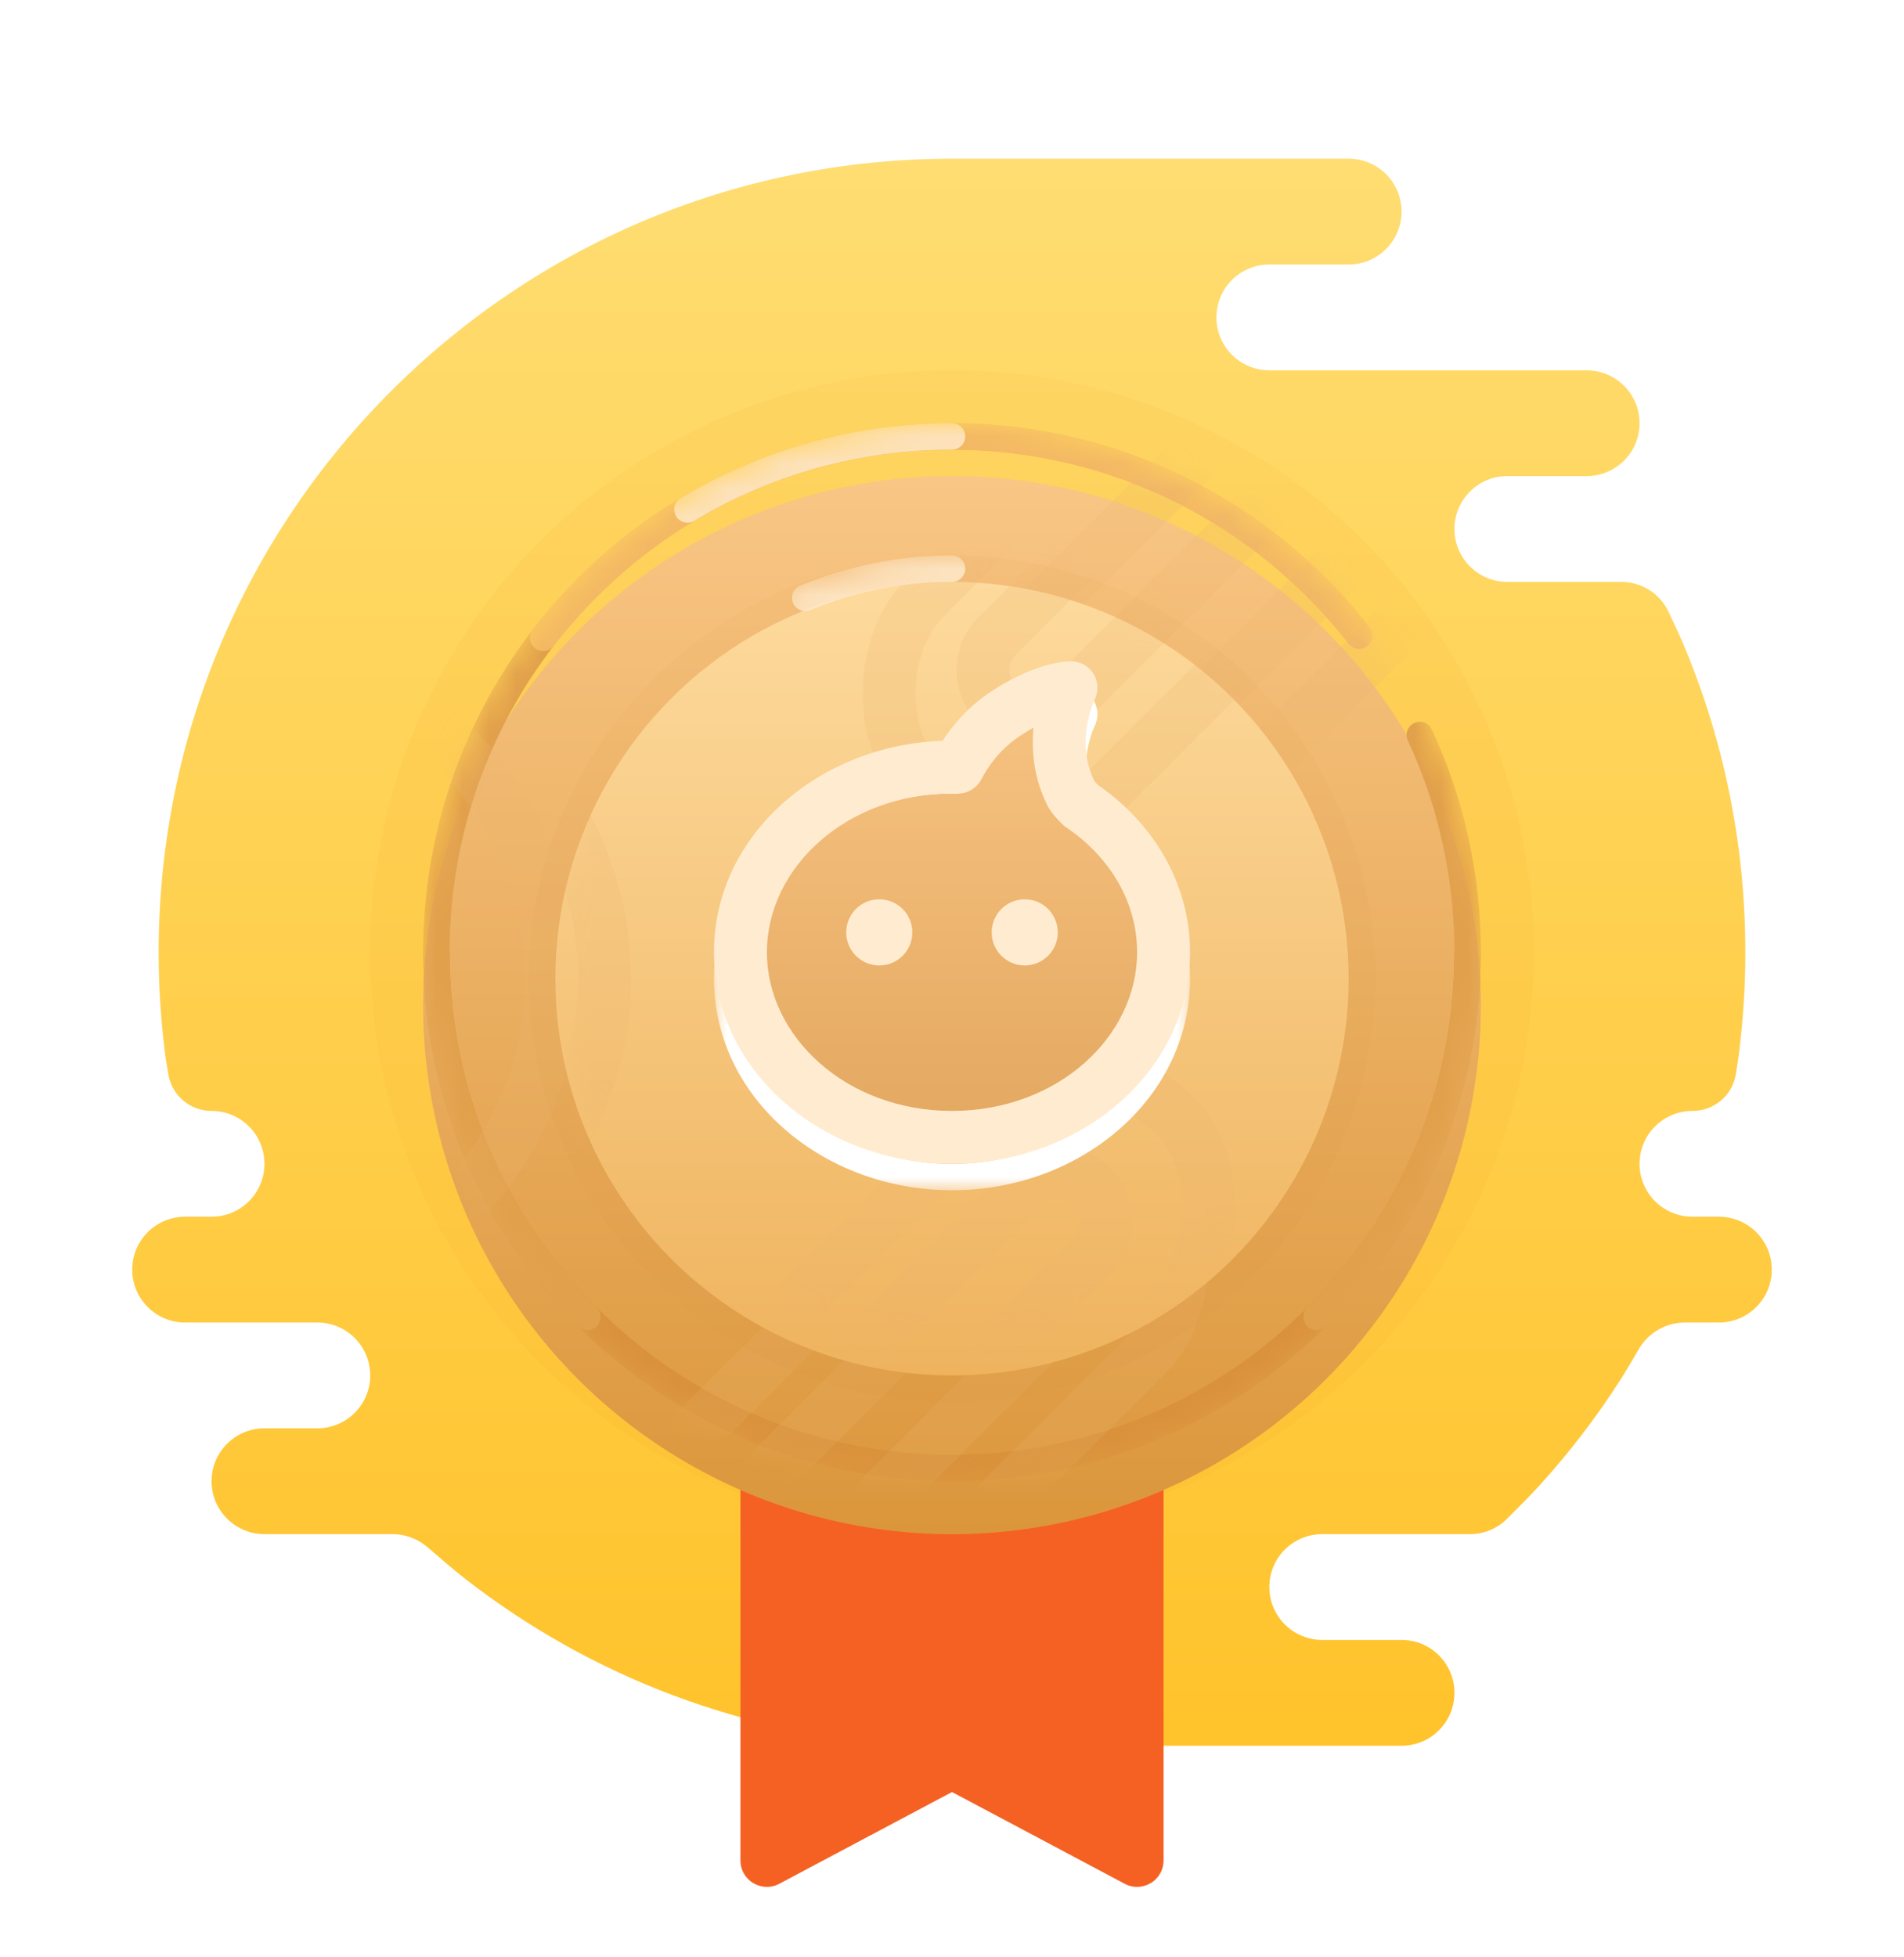 <svg width="72" height="74" viewBox="0 0 72 74" fill="none" xmlns="http://www.w3.org/2000/svg">
<path fill-rule="evenodd" clip-rule="evenodd" d="M53 62C54.105 62 55 62.895 55 64C55 65.105 54.105 66 53 66H35C34.882 66 34.767 65.99 34.655 65.97C28.23 65.687 22.331 63.383 17.576 59.678C17.189 59.377 16.607 58.877 16.175 58.501C15.805 58.18 15.333 58 14.844 58H10C8.895 58 8 57.105 8 56C8 54.895 8.895 54 10 54H12C13.105 54 14 53.105 14 52C14 50.895 13.105 50 12 50H7C5.895 50 5 49.105 5 48C5 46.895 5.895 46 7 46H8C9.105 46 10 45.105 10 44C10 42.895 9.105 42 8 42C7.191 42 6.5 41.417 6.365 40.62C6.316 40.33 6.277 40.097 6.271 40.049C6.092 38.725 6 37.373 6 36C6 19.431 19.431 6 36 6C41 6 46 6 51 6C52.105 6 53 6.895 53 8C53 9.105 52.105 10 51 10H48C46.895 10 46 10.895 46 12C46 13.105 46.895 14 48 14H60C61.105 14 62 14.895 62 16C62 17.104 61.106 17.999 60.002 18L57 18C55.895 18 55 18.895 55 20C55 21.105 55.895 22 57 22H61.306C62.062 22 62.756 22.426 63.084 23.108C63.281 23.517 63.488 23.959 63.624 24.278C65.154 27.879 66 31.841 66 36C66 37.307 65.916 38.594 65.754 39.857C65.727 40.069 65.685 40.342 65.64 40.621C65.509 41.421 64.811 42 64 42C62.895 42 62 42.895 62 44C62 45.105 62.895 46 64 46H65C66.105 46 67 46.895 67 48C67 49.105 66.105 50 65 50H63.716C62.99 50 62.322 50.394 61.96 51.023C61.724 51.432 61.462 51.876 61.267 52.179C60.811 52.89 60.326 53.581 59.813 54.249C59.298 54.92 58.755 55.569 58.186 56.193C57.874 56.536 57.368 57.044 56.974 57.434C56.605 57.799 56.106 58 55.587 58H50C48.895 58 48 58.895 48 60C48 61.097 48.883 61.987 49.977 62L53 62Z" fill="url(#paint0_linear_3669_1344)"/>
<g opacity="0.1">
<circle cx="36" cy="36" r="22" fill="#F3A02A" style="mix-blend-mode:multiply"/>
</g>
<g filter="url(#filter0_d_3669_1344)">
<path fill-rule="evenodd" clip-rule="evenodd" d="M28 36H44V68.336C44 69.091 43.197 69.573 42.531 69.219L36 65.75L29.469 69.219C28.803 69.573 28 69.091 28 68.336V36Z" fill="#F56123"/>
</g>
<circle style="mix-blend-mode:multiply" opacity="0.2" cx="36" cy="38" r="20" fill="#F0BA6E"/>
<g filter="url(#filter1_d_3669_1344)">
<circle cx="36" cy="36" r="20" fill="url(#paint1_linear_3669_1344)"/>
</g>
<mask id="mask0_3669_1344" style="mask-type:luminance" maskUnits="userSpaceOnUse" x="16" y="16" width="40" height="40">
<circle cx="36" cy="36" r="20" fill="white"/>
</mask>
<g mask="url(#mask0_3669_1344)">
<path d="M16.5 36C16.5 46.77 25.23 55.5 36 55.5C46.77 55.5 55.5 46.77 55.5 36" stroke="#DA913B"/>
<path d="M49.789 49.788C53.317 46.26 55.5 41.385 55.5 36C55.5 33.066 54.852 30.283 53.691 27.787" stroke="#E1A04B" stroke-linecap="round"/>
<path d="M51.395 24.03C47.827 19.448 42.258 16.5 36 16.5C25.23 16.5 16.5 25.23 16.5 36C16.5 41.385 18.683 46.26 22.211 49.789" stroke="#E1A04B" stroke-linecap="round"/>
<path opacity="0.6" d="M51.4 24.037C47.832 19.451 42.261 16.5 36 16.5C29.704 16.5 24.104 19.484 20.539 24.115" stroke="#FFC875" stroke-linecap="round"/>
<path opacity="0.8" d="M36 16.5C32.342 16.5 28.919 17.507 25.994 19.26" stroke="#FFECD0" stroke-linecap="round"/>
<g style="mix-blend-mode:multiply" opacity="0.2">
<rect x="39.839" y="40.59" width="10" height="35" rx="5" transform="rotate(45 39.839 40.59)" stroke="#EBB570" stroke-width="2"/>
</g>
<g style="mix-blend-mode:multiply" opacity="0.2">
<path d="M40.624 49.282L21.282 68.624C20.57 69.336 19.415 69.336 18.703 68.624C17.991 67.912 17.991 66.757 18.703 66.045L38.045 46.703C38.757 45.991 39.912 45.991 40.624 46.703C41.336 47.415 41.336 48.57 40.624 49.282Z" stroke="#EBB570" stroke-width="2"/>
</g>
<g style="mix-blend-mode:multiply" opacity="0.2">
<path d="M17.29 45.615L12.615 50.29C7.853 55.052 0.132 55.052 -4.63 50.29C-9.393 45.528 -9.393 37.806 -4.63 33.044L0.044 28.37C4.806 23.607 12.528 23.607 17.29 28.37C22.052 33.132 22.052 40.853 17.29 45.615Z" stroke="#EBB570" stroke-width="2"/>
</g>
<g style="mix-blend-mode:multiply" opacity="0.2">
<rect x="53.839" y="8.59" width="10" height="35" rx="5" transform="rotate(45 53.839 8.59)" stroke="#EBB570" stroke-width="2"/>
</g>
<g style="mix-blend-mode:multiply" opacity="0.2">
<path d="M57.374 14.704L35.204 36.874C34.492 37.586 33.337 37.586 32.625 36.874C31.913 36.162 31.913 35.008 32.625 34.296L54.796 12.125C55.508 11.413 56.662 11.413 57.374 12.125C58.086 12.837 58.086 13.992 57.374 14.704Z" stroke="#EBB570" stroke-width="2"/>
</g>
</g>
<g filter="url(#filter2_d_3669_1344)">
<circle cx="36" cy="36" r="15" fill="url(#paint2_linear_3669_1344)"/>
<circle cx="36" cy="36" r="15.5" stroke="#D78834" stroke-opacity="0.06"/>
</g>
<mask id="mask1_3669_1344" style="mask-type:luminance" maskUnits="userSpaceOnUse" x="21" y="21" width="30" height="30">
<circle cx="36" cy="36" r="15" fill="white"/>
</mask>
<g mask="url(#mask1_3669_1344)">
<g style="mix-blend-mode:multiply" opacity="0.2">
<path d="M19.29 45.615L14.615 50.29C9.853 55.052 2.132 55.052 -2.63 50.29C-7.393 45.528 -7.393 37.806 -2.63 33.044L2.044 28.37C6.806 23.607 14.528 23.607 19.29 28.37C24.052 33.132 24.052 40.853 19.29 45.615Z" stroke="#EBB570" stroke-width="2"/>
</g>
<g style="mix-blend-mode:multiply" opacity="0.2">
<rect x="56.163" y="1.414" width="10" height="35" rx="5" transform="rotate(45 56.163 1.414)" stroke="#EBB570" stroke-width="2"/>
</g>
<g style="mix-blend-mode:multiply" opacity="0.2">
<rect x="40.839" y="38.59" width="10" height="35" rx="5" transform="rotate(45 40.839 38.59)" stroke="#EBB570" stroke-width="2"/>
</g>
<g style="mix-blend-mode:multiply" opacity="0.2">
<path d="M59.624 7.282L40.282 26.624C39.57 27.336 38.415 27.336 37.703 26.624C36.991 25.912 36.991 24.757 37.703 24.045L57.045 4.703C57.757 3.991 58.912 3.991 59.624 4.703C60.336 5.415 60.336 6.57 59.624 7.282Z" stroke="#EBB570" stroke-width="2"/>
</g>
<g style="mix-blend-mode:multiply" opacity="0.2">
<path d="M41.3 47.458L21.958 66.799C21.246 67.511 20.091 67.511 19.379 66.799C18.667 66.088 18.667 64.933 19.379 64.221L38.721 44.879C39.433 44.167 40.587 44.167 41.3 44.879C42.011 45.591 42.011 46.746 41.3 47.458Z" stroke="#EBB570" stroke-width="2"/>
</g>
<path opacity="0.8" d="M36 21.5C34.034 21.5 32.159 21.891 30.45 22.6" stroke="#FFECD0" stroke-linecap="round"/>
</g>
<g filter="url(#filter3_d_3669_1344)">
<mask id="path-26-outside-1_3669_1344" maskUnits="userSpaceOnUse" x="27" y="25" width="18" height="19" fill="black">
<rect fill="white" x="27" y="25" width="18" height="19"/>
<path fill-rule="evenodd" clip-rule="evenodd" d="M40.5 26C40.5 26 39.5 26 38 27C37.044 27.637 36.495 28.477 36.222 29.003C36.148 29.001 36.074 29 36 29C31.582 29 28 32.134 28 36C28 39.866 31.582 43 36 43C40.418 43 44 39.866 44 36C44 33.634 42.658 31.542 40.605 30.275C40.586 30.195 40.552 30.103 40.5 30C39.5 28 40.5 26 40.5 26Z"/>
</mask>
<path fill-rule="evenodd" clip-rule="evenodd" d="M40.5 26C40.5 26 39.5 26 38 27C37.044 27.637 36.495 28.477 36.222 29.003C36.148 29.001 36.074 29 36 29C31.582 29 28 32.134 28 36C28 39.866 31.582 43 36 43C40.418 43 44 39.866 44 36C44 33.634 42.658 31.542 40.605 30.275C40.586 30.195 40.552 30.103 40.5 30C39.5 28 40.5 26 40.5 26Z" fill="white"/>
<path d="M38 27L38.555 27.832L38.555 27.832L38 27ZM40.5 26L41.394 26.447C41.549 26.137 41.533 25.769 41.351 25.474C41.168 25.18 40.847 25 40.5 25V26ZM36.222 29.003L36.198 30.002C36.58 30.011 36.933 29.802 37.109 29.464L36.222 29.003ZM40.605 30.275L39.63 30.501C39.691 30.761 39.852 30.986 40.08 31.126L40.605 30.275ZM40.5 30L41.394 29.553L41.394 29.553L40.5 30ZM38.555 27.832C39.218 27.39 39.748 27.183 40.087 27.087C40.257 27.038 40.382 27.016 40.453 27.007C40.488 27.002 40.51 27 40.519 27C40.523 27 40.523 27 40.52 27C40.519 27 40.516 27 40.513 27C40.511 27 40.509 27 40.507 27C40.506 27 40.505 27 40.504 27C40.503 27 40.502 27 40.502 27C40.502 27 40.501 27 40.501 27C40.501 27 40.5 27 40.5 26C40.5 25 40.499 25 40.499 25C40.499 25 40.498 25 40.498 25C40.497 25 40.497 25 40.496 25C40.495 25 40.493 25 40.491 25C40.488 25 40.485 25 40.481 25C40.474 25 40.466 25 40.457 25.001C40.438 25.001 40.416 25.002 40.39 25.004C40.337 25.007 40.27 25.014 40.188 25.024C40.025 25.046 39.805 25.087 39.538 25.163C39.002 25.317 38.282 25.61 37.445 26.168L38.555 27.832ZM37.109 29.464C37.335 29.028 37.786 28.344 38.555 27.832L37.445 26.168C36.303 26.93 35.654 27.925 35.334 28.542L37.109 29.464ZM36 30C36.066 30 36.132 30.001 36.198 30.002L36.245 28.003C36.164 28.001 36.082 28 36 28V30ZM29 36C29 32.807 32.004 30 36 30V28C31.159 28 27 31.46 27 36H29ZM36 42C32.004 42 29 39.193 29 36H27C27 40.539 31.159 44 36 44V42ZM43 36C43 39.193 39.996 42 36 42V44C40.841 44 45 40.539 45 36H43ZM40.08 31.126C41.886 32.241 43 34.034 43 36H45C45 33.234 43.431 30.844 41.13 29.424L40.08 31.126ZM39.606 30.447C39.618 30.473 39.626 30.491 39.63 30.501C39.633 30.511 39.633 30.511 39.63 30.501L41.579 30.049C41.538 29.872 41.471 29.705 41.394 29.553L39.606 30.447ZM40.5 26C39.606 25.553 39.605 25.553 39.605 25.553C39.605 25.554 39.605 25.554 39.605 25.554C39.605 25.555 39.604 25.555 39.604 25.556C39.603 25.557 39.603 25.558 39.602 25.56C39.601 25.563 39.599 25.566 39.597 25.57C39.593 25.578 39.589 25.588 39.583 25.599C39.572 25.623 39.558 25.654 39.541 25.692C39.508 25.769 39.465 25.875 39.418 26.007C39.324 26.27 39.213 26.641 39.139 27.086C38.991 27.97 38.982 29.201 39.606 30.447L41.394 29.553C41.018 28.799 41.009 28.03 41.111 27.414C41.162 27.109 41.239 26.855 41.301 26.68C41.332 26.593 41.359 26.528 41.377 26.488C41.385 26.467 41.392 26.453 41.395 26.447C41.396 26.443 41.397 26.442 41.397 26.442C41.397 26.442 41.397 26.442 41.397 26.443C41.396 26.444 41.396 26.444 41.396 26.445C41.395 26.445 41.395 26.445 41.395 26.446C41.395 26.446 41.395 26.446 41.395 26.447C41.395 26.447 41.394 26.447 40.5 26Z" fill="white" mask="url(#path-26-outside-1_3669_1344)"/>
</g>
<g filter="url(#filter4_i_3669_1344)">
<path fill-rule="evenodd" clip-rule="evenodd" d="M40.5 26C40.5 26 39.5 26 38 27C37.044 27.637 36.495 28.477 36.222 29.003C36.148 29.001 36.074 29 36 29C31.582 29 28 32.134 28 36C28 39.866 31.582 43 36 43C40.418 43 44 39.866 44 36C44 33.743 42.779 31.735 40.884 30.455C40.717 30.296 40.566 30.131 40.5 30C39.5 28 40.5 26 40.5 26Z" fill="url(#paint3_linear_3669_1344)"/>
</g>
<path d="M38 27L38.555 27.832L38.555 27.832L38 27ZM40.5 26L41.394 26.447C41.549 26.137 41.533 25.769 41.351 25.474C41.168 25.18 40.847 25 40.5 25V26ZM36.222 29.003L36.198 30.002C36.58 30.011 36.933 29.802 37.109 29.464L36.222 29.003ZM40.884 30.455L40.194 31.179C40.234 31.218 40.278 31.253 40.324 31.284L40.884 30.455ZM40.5 30L39.606 30.447L39.606 30.447L40.5 30ZM38.555 27.832C39.218 27.39 39.748 27.183 40.087 27.087C40.257 27.038 40.382 27.016 40.453 27.007C40.488 27.002 40.51 27 40.519 27C40.523 27 40.523 27 40.52 27C40.519 27 40.516 27 40.513 27C40.511 27 40.509 27 40.507 27C40.506 27 40.505 27 40.504 27C40.503 27 40.502 27 40.502 27C40.502 27 40.501 27 40.501 27C40.501 27 40.5 27 40.5 26C40.5 25 40.499 25 40.499 25C40.499 25 40.498 25 40.498 25C40.497 25 40.497 25 40.496 25C40.495 25 40.493 25 40.491 25C40.488 25 40.485 25 40.481 25C40.474 25 40.466 25 40.457 25.001C40.438 25.001 40.416 25.002 40.39 25.004C40.337 25.007 40.27 25.014 40.188 25.024C40.025 25.046 39.805 25.087 39.538 25.163C39.002 25.317 38.282 25.61 37.445 26.168L38.555 27.832ZM37.109 29.464C37.335 29.028 37.786 28.344 38.555 27.832L37.445 26.168C36.303 26.93 35.654 27.925 35.334 28.542L37.109 29.464ZM36 30C36.066 30 36.132 30.001 36.198 30.002L36.245 28.003C36.164 28.001 36.082 28 36 28V30ZM29 36C29 32.807 32.004 30 36 30V28C31.159 28 27 31.46 27 36H29ZM36 42C32.004 42 29 39.193 29 36H27C27 40.539 31.159 44 36 44V42ZM43 36C43 39.193 39.996 42 36 42V44C40.841 44 45 40.539 45 36H43ZM40.324 31.284C41.987 32.407 43 34.123 43 36H45C45 33.363 43.572 31.064 41.444 29.627L40.324 31.284ZM39.606 30.447C39.759 30.753 40.034 31.026 40.194 31.179L41.574 29.732C41.504 29.665 41.45 29.608 41.411 29.564C41.392 29.542 41.382 29.529 41.378 29.523C41.373 29.515 41.381 29.526 41.394 29.553L39.606 30.447ZM40.5 26C39.606 25.553 39.605 25.553 39.605 25.553C39.605 25.554 39.605 25.554 39.605 25.554C39.605 25.555 39.604 25.555 39.604 25.556C39.603 25.557 39.603 25.558 39.602 25.56C39.601 25.563 39.599 25.566 39.597 25.57C39.593 25.578 39.589 25.588 39.583 25.599C39.572 25.623 39.558 25.654 39.541 25.692C39.508 25.769 39.465 25.875 39.418 26.007C39.324 26.27 39.213 26.641 39.139 27.086C38.991 27.97 38.982 29.201 39.606 30.447L41.394 29.553C41.018 28.799 41.009 28.03 41.111 27.414C41.162 27.109 41.239 26.855 41.301 26.68C41.332 26.593 41.359 26.528 41.377 26.488C41.385 26.467 41.392 26.453 41.395 26.447C41.396 26.443 41.397 26.442 41.397 26.442C41.397 26.442 41.397 26.442 41.397 26.443C41.396 26.444 41.396 26.444 41.396 26.445C41.395 26.445 41.395 26.445 41.395 26.446C41.395 26.446 41.395 26.446 41.395 26.447C41.395 26.447 41.394 26.447 40.5 26Z" fill="#FFECD0"/>
<circle cx="33.25" cy="35.25" r="1.25" fill="#FFECD0"/>
<circle cx="38.75" cy="35.25" r="1.25" fill="#FFECD0"/>
<defs>
<filter id="filter0_d_3669_1344" x="26" y="36" width="20" height="37.338" filterUnits="userSpaceOnUse" color-interpolation-filters="sRGB">
<feFlood flood-opacity="0" result="BackgroundImageFix"/>
<feColorMatrix in="SourceAlpha" type="matrix" values="0 0 0 0 0 0 0 0 0 0 0 0 0 0 0 0 0 0 127 0" result="hardAlpha"/>
<feOffset dy="2"/>
<feGaussianBlur stdDeviation="1"/>
<feColorMatrix type="matrix" values="0 0 0 0 0.937 0 0 0 0 0.675 0 0 0 0 0.235 0 0 0 0.2 0"/>
<feBlend mode="darken" in2="BackgroundImageFix" result="effect1_dropShadow_3669_1344"/>
<feBlend mode="normal" in="SourceGraphic" in2="effect1_dropShadow_3669_1344" result="shape"/>
</filter>
<filter id="filter1_d_3669_1344" x="12" y="14" width="48" height="48" filterUnits="userSpaceOnUse" color-interpolation-filters="sRGB">
<feFlood flood-opacity="0" result="BackgroundImageFix"/>
<feColorMatrix in="SourceAlpha" type="matrix" values="0 0 0 0 0 0 0 0 0 0 0 0 0 0 0 0 0 0 127 0" result="hardAlpha"/>
<feOffset dy="2"/>
<feGaussianBlur stdDeviation="2"/>
<feColorMatrix type="matrix" values="0 0 0 0 0.753 0 0 0 0 0.267 0 0 0 0 0.267 0 0 0 0.2 0"/>
<feBlend mode="normal" in2="BackgroundImageFix" result="effect1_dropShadow_3669_1344"/>
<feBlend mode="normal" in="SourceGraphic" in2="effect1_dropShadow_3669_1344" result="shape"/>
</filter>
<filter id="filter2_d_3669_1344" x="18" y="19" width="36" height="36" filterUnits="userSpaceOnUse" color-interpolation-filters="sRGB">
<feFlood flood-opacity="0" result="BackgroundImageFix"/>
<feColorMatrix in="SourceAlpha" type="matrix" values="0 0 0 0 0 0 0 0 0 0 0 0 0 0 0 0 0 0 127 0" result="hardAlpha"/>
<feOffset dy="1"/>
<feGaussianBlur stdDeviation="1"/>
<feColorMatrix type="matrix" values="0 0 0 0 0.643 0 0 0 0 0.302 0 0 0 0 0.02 0 0 0 0.2 0"/>
<feBlend mode="normal" in2="BackgroundImageFix" result="effect1_dropShadow_3669_1344"/>
<feBlend mode="normal" in="SourceGraphic" in2="effect1_dropShadow_3669_1344" result="shape"/>
</filter>
<filter id="filter3_d_3669_1344" x="25" y="24" width="22" height="23" filterUnits="userSpaceOnUse" color-interpolation-filters="sRGB">
<feFlood flood-opacity="0" result="BackgroundImageFix"/>
<feColorMatrix in="SourceAlpha" type="matrix" values="0 0 0 0 0 0 0 0 0 0 0 0 0 0 0 0 0 0 127 0" result="hardAlpha"/>
<feOffset dy="1"/>
<feGaussianBlur stdDeviation="1"/>
<feColorMatrix type="matrix" values="0 0 0 0 0.625 0 0 0 0 0.409 0 0 0 0 0.129 0 0 0 0.22 0"/>
<feBlend mode="normal" in2="BackgroundImageFix" result="effect1_dropShadow_3669_1344"/>
<feBlend mode="normal" in="SourceGraphic" in2="effect1_dropShadow_3669_1344" result="shape"/>
</filter>
<filter id="filter4_i_3669_1344" x="27" y="25" width="18" height="20" filterUnits="userSpaceOnUse" color-interpolation-filters="sRGB">
<feFlood flood-opacity="0" result="BackgroundImageFix"/>
<feBlend mode="normal" in="SourceGraphic" in2="BackgroundImageFix" result="shape"/>
<feColorMatrix in="SourceAlpha" type="matrix" values="0 0 0 0 0 0 0 0 0 0 0 0 0 0 0 0 0 0 127 0" result="hardAlpha"/>
<feOffset dy="1"/>
<feGaussianBlur stdDeviation="0.5"/>
<feComposite in2="hardAlpha" operator="arithmetic" k2="-1" k3="1"/>
<feColorMatrix type="matrix" values="0 0 0 0 0.802 0 0 0 0 0.624 0 0 0 0 0.41 0 0 0 1 0"/>
<feBlend mode="normal" in2="shape" result="effect1_innerShadow_3669_1344"/>
</filter>
<linearGradient id="paint0_linear_3669_1344" x1="5" y1="6" x2="5" y2="66" gradientUnits="userSpaceOnUse">
<stop stop-color="#FFDD72"/>
<stop offset="1" stop-color="#FFC32B"/>
</linearGradient>
<linearGradient id="paint1_linear_3669_1344" x1="16" y1="16" x2="16" y2="56" gradientUnits="userSpaceOnUse">
<stop stop-color="#F9C685"/>
<stop offset="1" stop-color="#DB963B"/>
</linearGradient>
<linearGradient id="paint2_linear_3669_1344" x1="21" y1="21" x2="21" y2="51" gradientUnits="userSpaceOnUse">
<stop stop-color="#FDDA9D"/>
<stop offset="1" stop-color="#EFB35E"/>
</linearGradient>
<linearGradient id="paint3_linear_3669_1344" x1="28" y1="26" x2="28" y2="43" gradientUnits="userSpaceOnUse">
<stop stop-color="#F6C280"/>
<stop offset="1" stop-color="#E2A65E"/>
</linearGradient>
</defs>
</svg>
